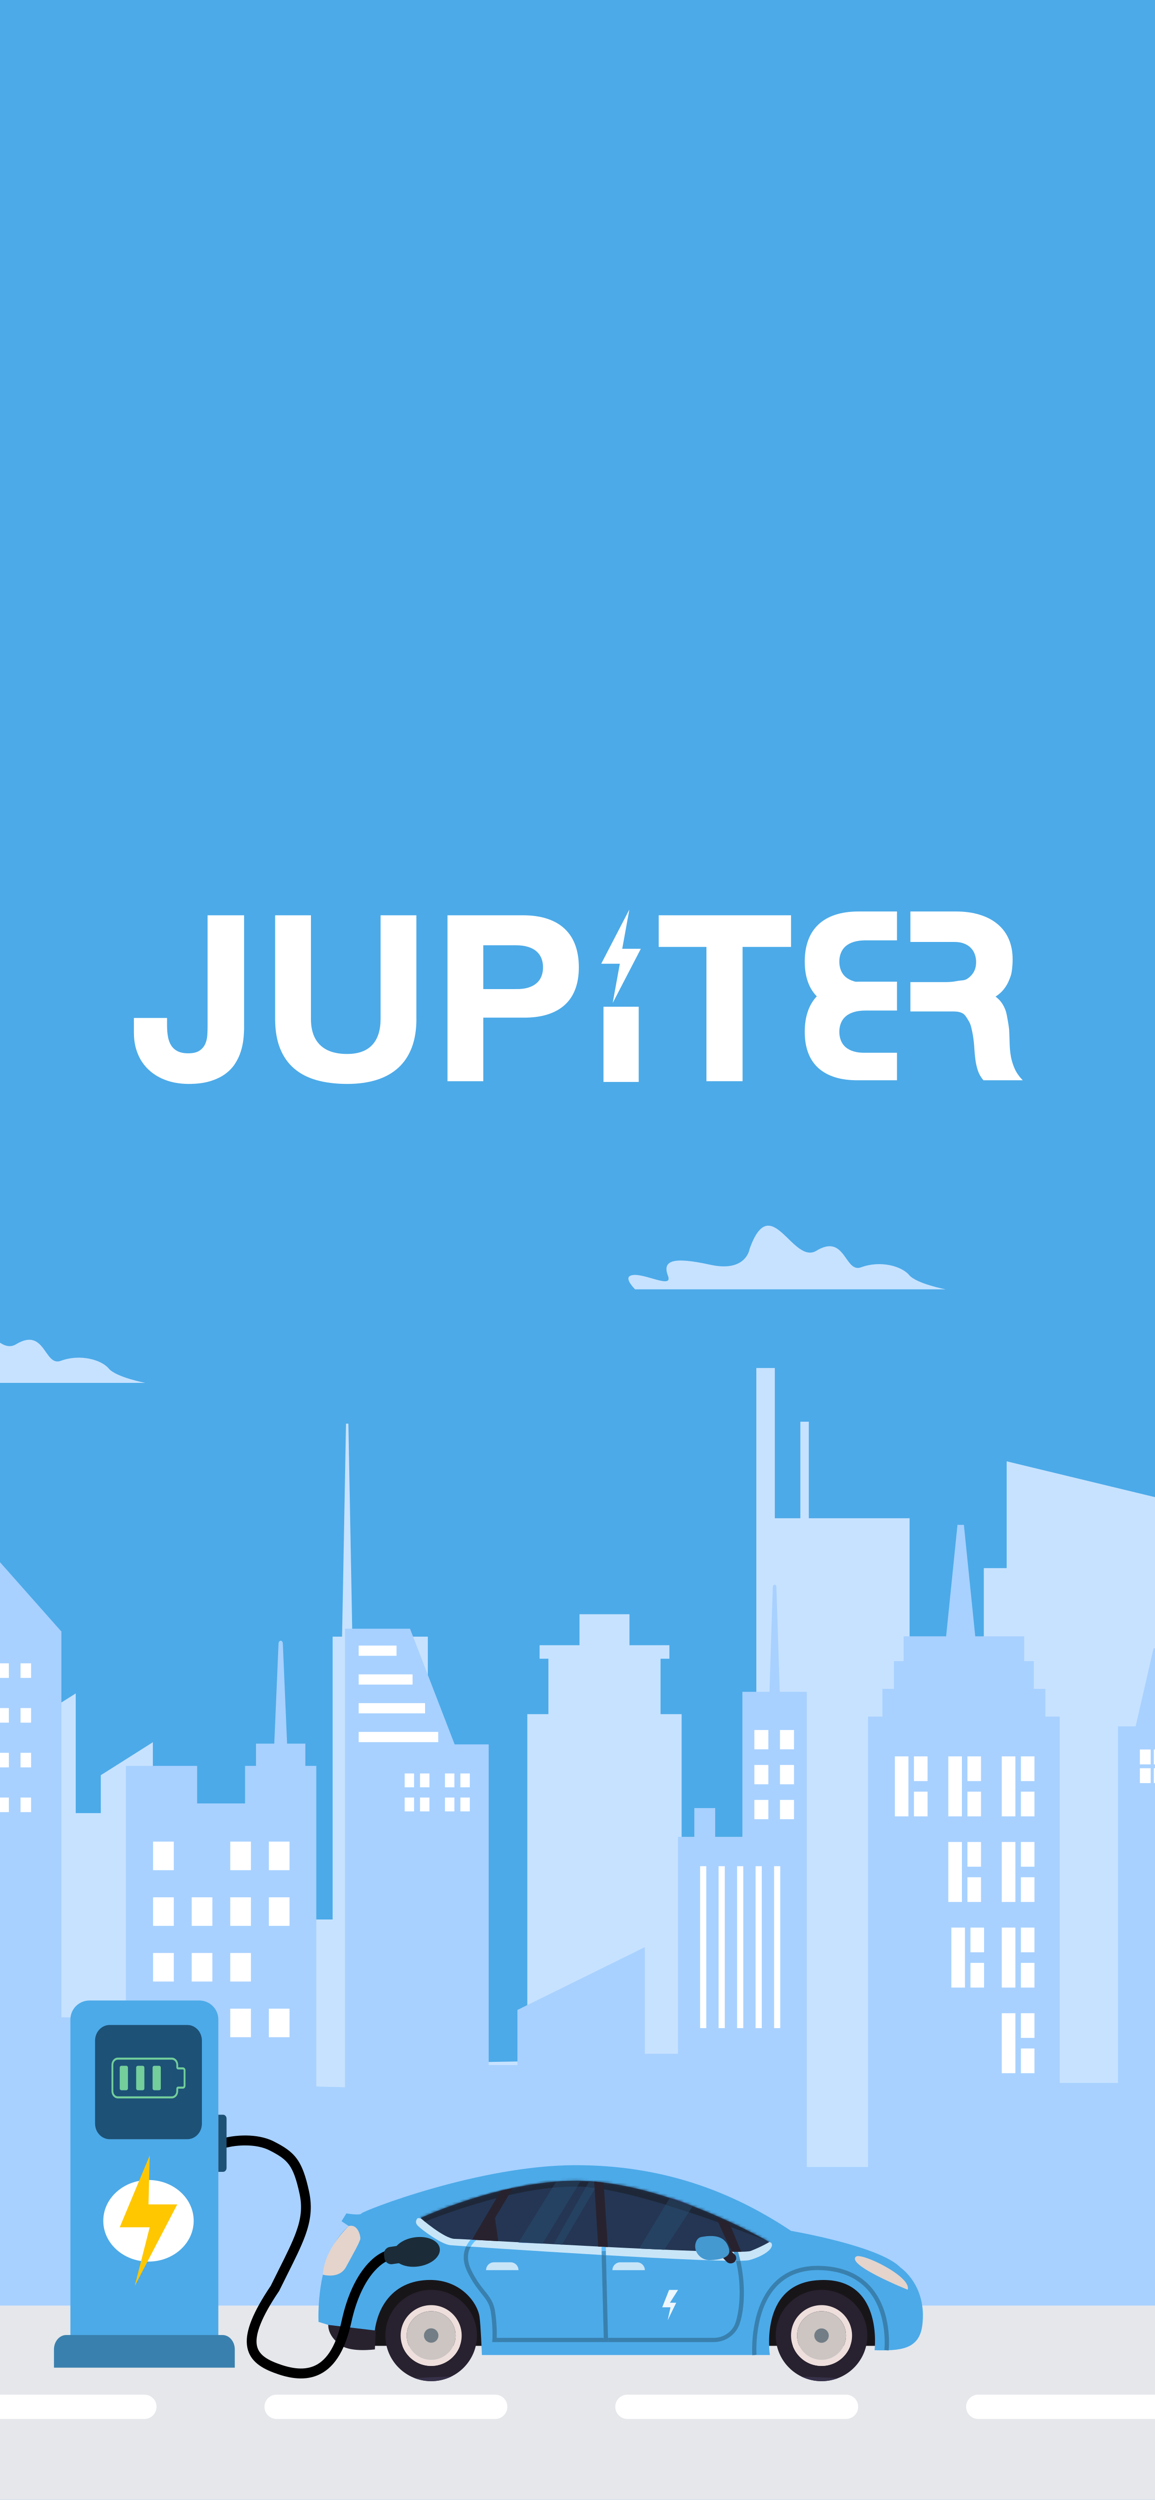 <svg width="428" height="926" viewBox="0 0 428 926" fill="none" xmlns="http://www.w3.org/2000/svg">
<rect x="0" y="0" width="428" height="926" fill="#808080" stroke="none"/>
<g clip-path="url(#clip0_1427_5046)">
<rect width="428" height="926" fill="#4CAAE8"/>
<rect x="-122.286" y="838" width="672.571" height="88" fill="#E5E7EB"/>
<path d="M576.715 650.566V845.627C576.715 846.073 576.698 846.519 576.69 846.975H-394.696C-394.705 846.519 -394.715 846.073 -394.715 845.627V793.162L-394.705 793.124C-392.516 784.436 -389.448 776.311 -385.774 769.33C-382.986 764.026 -379.89 759.276 -376.562 754.99C-374.354 752.139 -372.049 749.493 -369.667 747.039L-363.957 744.218L-356.742 740.669V791.078H-341.059V688.515H-333.314V674.912H-323.447V688.515H-310.59V619.946H-297.791L-297.54 612.296L-297.367 606.828L-296.199 570.429C-296.18 569.819 -295.833 569.333 -295.389 569.314C-294.917 569.275 -294.522 569.779 -294.492 570.429L-293.297 608.088L-293.162 612.296L-292.921 619.946H-280.121V791.291L-244.887 790.738V577.584H-249.508L-236.226 560.578L-222.926 543.581L-209.654 560.578L-196.373 577.584H-200.973V609.63H-126.523V706.472H-87.036V614.177H-80.949V574.599H-64.987V541.002H-62.2V574.599H-55.111V541.002H-52.323V574.599H-36.351V614.177H-30.265V769.727H-0.539V645.359L10.949 638.087L11.518 637.728L18.463 633.327L18.472 633.316L22.755 630.612L28.059 627.266V671.596H37.348V657.547L54.159 646.91L56.648 645.32V817.693H88.785V684.909H110.072V710.99H123.256V606.235H126.758L127.153 585.07L128.214 527.341H129.102L130.182 585.38L130.51 603.288L130.567 606.235H158.538V764.133L159.252 764.124L181.089 763.765L191.746 763.59L195.402 763.532V634.936H203.224V614.399H199.945V609.407H214.741V597.926H233.259V609.407H248.054V614.399H244.775V634.936H252.588V728.559H280.27V506.718H287.118V562.372H296.58V526.614H299.713V562.372H337.06V769.727H364.565V580.852H373.033V541.283L435.106 556.273V580.852H443.558V732.903L450.933 732.156L456.256 731.613L464.232 730.799L467.561 730.46L469.547 730.256H469.555L474.611 729.732V657.488C472.55 656.441 471.09 653.726 471.09 650.517V647.628C471.09 644.438 472.55 641.704 474.611 640.647V634.975C472.55 633.927 471.09 631.212 471.09 628.003V625.114C471.09 621.905 472.55 619.189 474.611 618.132V612.46C474.511 612.413 474.427 612.354 474.336 612.296C472.458 611.18 471.14 608.631 471.098 605.654L471.09 605.489V602.6C471.09 599.391 472.55 596.676 474.611 595.638V589.937C472.55 588.89 471.09 586.185 471.09 582.986V580.076C471.09 576.887 472.55 574.162 474.611 573.105V550.601H492.19V468.661H495.385V550.601H512.956V572.649H551.318V650.566H576.715Z" fill="#C7E2FF"/>
<path d="M22.662 604.243L9.896 589.828L-2.871 575.412L-15.637 589.828L-28.403 604.243H-28.489V832.988H22.749V604.243H22.662Z" fill="#A8D1FF"/>
<path d="M387.367 635.836V625.571H383.087V615.293H379.525V606.108H361.387L357.18 564.825H354.803L350.598 606.108H334.835V615.293H331.27V625.571H326.99V635.836H321.682V832.503H392.682V635.836H387.367Z" fill="#A8D1FF"/>
<path d="M461.037 639.45L454.404 610.55V580.011H451.467V610.538H448.355V585.763H445.844V610.538H427.464L420.823 639.45H414.307V836.117H467.553V639.45H461.037Z" fill="#A8D1FF"/>
<path d="M168.476 646.146L151.93 603.282H127.843V820.224H181.091V646.146H168.476Z" fill="#A8D1FF"/>
<path d="M238.944 721.246V760.74H251.227V680.387H257.296V669.725H265.022V680.387H275.1V626.664H285.13L286.37 587.873C286.385 587.404 286.659 587.017 287.006 586.995C287.373 586.974 287.685 587.366 287.701 587.873L288.94 626.664H298.971V680.387V690.016V836.486H255.491V836.517H191.743V760.74V744.502L238.944 721.246Z" fill="#A8D1FF"/>
<path d="M113.155 654.1V645.856H106.384L104.803 608.76C104.781 608.212 104.464 607.762 104.057 607.73C103.619 607.694 103.242 608.156 103.216 608.76L101.635 645.856H94.866V654.1H90.808V668.011H73.05V654.1H46.647V668.011V675.225V846.937H117.212V675.225V668.011V654.1H113.155Z" fill="#A8D1FF"/>
<path d="M576.715 809.858V852.188C576.715 852.788 576.698 853.388 576.69 854H-394.696C-394.705 853.388 -394.715 852.788 -394.715 852.188V722.132H-390.491L-376.562 730.356L-356.742 742.059L-355.16 742.998L-341.059 751.339L-329.147 758.377H-291.792L-280.121 753.633L-244.887 739.284L-221.653 729.835H-188.502L-182.571 736.846L-171.325 750.165L-139.9 787.389H-102.053L-52.101 787.075L-48.002 787.127L-28.49 787.322L-22.318 787.389L18.887 747.143L22.744 747.208H22.755L46.645 747.638L56.648 747.82L57.4 747.833L88.785 762.025L93.212 764.033L112.405 772.726L117.209 772.857H117.219L125.35 773.078L127.838 773.157L138.332 773.456L174.009 764.933H202.732L291.555 802.676H328.051L386.916 771.527H416.701L463.623 809.858H576.715Z" fill="#A8D1FF"/>
<path d="M3.282 621.51H-0.63V616.112H3.282V621.51Z" fill="white"/>
<path d="M11.518 621.51H7.606V616.112H11.518V621.51Z" fill="white"/>
<path d="M3.282 638.081H-0.63V632.683H3.282V638.081Z" fill="white"/>
<path d="M11.518 638.081H7.606V632.683H11.518V638.081Z" fill="white"/>
<path d="M3.282 654.652H-0.63V649.254H3.282V654.652Z" fill="white"/>
<path d="M11.518 654.652H7.606V649.254H11.518V654.652Z" fill="white"/>
<path d="M3.282 671.227H-0.63V665.829H3.282V671.227Z" fill="white"/>
<path d="M11.518 671.227H7.606V665.829H11.518V671.227Z" fill="white"/>
<path d="M336.633 672.797H331.6V650.579H336.633V672.797Z" fill="white"/>
<path d="M343.711 659.73H338.678V650.579H343.711V659.73Z" fill="white"/>
<path d="M343.711 672.797H338.678V663.647H343.711V672.797Z" fill="white"/>
<path d="M356.446 672.797H351.412V650.579H356.446V672.797Z" fill="white"/>
<path d="M363.522 659.73H358.492V650.579H363.522V659.73Z" fill="white"/>
<path d="M363.522 672.797H358.492V663.647H363.522V672.797Z" fill="white"/>
<path d="M356.446 704.506H351.412V682.288H356.446V704.506Z" fill="white"/>
<path d="M363.522 691.44H358.492V682.289H363.522V691.44Z" fill="white"/>
<path d="M363.522 704.506H358.492V695.356H363.522V704.506Z" fill="white"/>
<path d="M376.261 672.797H371.222V650.579H376.261V672.797Z" fill="white"/>
<path d="M383.336 659.73H378.305V650.579H383.336V659.73Z" fill="white"/>
<path d="M383.336 672.797H378.305V663.647H383.336V672.797Z" fill="white"/>
<path d="M376.261 704.506H371.222V682.288H376.261V704.506Z" fill="white"/>
<path d="M383.336 691.44H378.305V682.289H383.336V691.44Z" fill="white"/>
<path d="M383.336 704.506H378.305V695.356H383.336V704.506Z" fill="white"/>
<path d="M376.261 736.216H371.222V713.998H376.261V736.216Z" fill="white"/>
<path d="M357.578 736.216H352.539V713.998H357.578V736.216Z" fill="white"/>
<path d="M383.336 723.151H378.305V714.001H383.336V723.151Z" fill="white"/>
<path d="M364.652 723.151H359.621V714.001H364.652V723.151Z" fill="white"/>
<path d="M383.336 736.216H378.305V727.065H383.336V736.216Z" fill="white"/>
<path d="M364.652 736.216H359.621V727.065H364.652V736.216Z" fill="white"/>
<path d="M376.261 767.927H371.222V745.709H376.261V767.927Z" fill="white"/>
<path d="M383.336 754.861H378.305V745.71H383.336V754.861Z" fill="white"/>
<path d="M383.336 767.927H378.305V758.776H383.336V767.927Z" fill="white"/>
<path d="M426.397 653.543H422.4V648.028H426.397V653.543Z" fill="white"/>
<path d="M431.569 653.543H427.572V648.028H431.569V653.543Z" fill="white"/>
<path d="M426.397 660.474H422.4V654.958H426.397V660.474Z" fill="white"/>
<path d="M431.569 660.474H427.572V654.958H431.569V660.474Z" fill="white"/>
<path d="M170.6 662.038H174.086V656.909H170.6V662.038Z" fill="white"/>
<path d="M164.895 662.038H168.38V656.909H164.895V662.038Z" fill="white"/>
<path d="M170.6 670.955H174.086V665.826H170.6V670.955Z" fill="white"/>
<path d="M164.895 670.955H168.38V665.826H164.895V670.955Z" fill="white"/>
<path d="M155.652 662.038H159.139V656.909H155.652V662.038Z" fill="white"/>
<path d="M149.95 662.038H153.436V656.909H149.95V662.038Z" fill="white"/>
<path d="M155.652 670.955H159.139V665.826H155.652V670.955Z" fill="white"/>
<path d="M149.95 670.955H153.436V665.826H149.95V670.955Z" fill="white"/>
<path d="M146.939 613.323H132.913V609.535H146.939V613.323Z" fill="white"/>
<path d="M152.881 623.983H132.913V620.194H152.881V623.983Z" fill="white"/>
<path d="M157.516 634.645H132.913V630.856H157.516V634.645Z" fill="white"/>
<path d="M162.389 645.308H132.913V641.518H162.389V645.308Z" fill="white"/>
<path d="M286.852 751.235H289.136V691.255H286.852V751.235Z" fill="white"/>
<path d="M279.998 751.235H282.282V691.255H279.998V751.235Z" fill="white"/>
<path d="M273.146 751.235H275.429V691.255H273.146V751.235Z" fill="white"/>
<path d="M266.292 751.235H268.576V691.255H266.292V751.235Z" fill="white"/>
<path d="M259.438 751.235H261.723V691.255H259.438V751.235Z" fill="white"/>
<path d="M289.04 647.962H294.22V640.814H289.04V647.962Z" fill="white"/>
<path d="M279.543 647.962H284.723V640.814H279.543V647.962Z" fill="white"/>
<path d="M289.04 660.908H294.22V653.76H289.04V660.908Z" fill="white"/>
<path d="M279.543 660.908H284.723V653.76H279.543V660.908Z" fill="white"/>
<path d="M289.04 673.852H294.22V666.702H289.04V673.852Z" fill="white"/>
<path d="M279.543 673.852H284.723V666.702H279.543V673.852Z" fill="white"/>
<path d="M64.396 692.728H56.732V682.151H64.396V692.728Z" fill="white"/>
<path d="M92.989 692.728H85.325V682.151H92.989V692.728Z" fill="white"/>
<path d="M107.285 692.728H99.621V682.151H107.285V692.728Z" fill="white"/>
<path d="M64.396 713.354H56.732V702.777H64.396V713.354Z" fill="white"/>
<path d="M78.692 713.354H71.028V702.777H78.692V713.354Z" fill="white"/>
<path d="M92.989 713.354H85.325V702.777H92.989V713.354Z" fill="white"/>
<path d="M107.285 713.354H99.621V702.777H107.285V713.354Z" fill="white"/>
<path d="M64.396 733.978H56.732V723.401H64.396V733.978Z" fill="white"/>
<path d="M78.692 733.978H71.028V723.401H78.692V733.978Z" fill="white"/>
<path d="M92.989 733.978H85.325V723.401H92.989V733.978Z" fill="white"/>
<path d="M78.692 754.601H71.028V744.025H78.692V754.601Z" fill="white"/>
<path d="M92.989 754.601H85.325V744.025H92.989V754.601Z" fill="white"/>
<path d="M107.285 754.601H99.621V744.025H107.285V754.601Z" fill="white"/>
<path d="M351.641 595.865L359.875 592.54C359.917 592.523 359.959 592.505 359.992 592.485C359.959 592.505 359.917 592.524 359.875 592.541L351.641 595.865Z" fill="#88AFE8"/>
<path d="M367.101 606.107H367.093C367.101 605.868 367.059 605.625 366.967 605.389C367.059 605.625 367.101 605.868 367.101 606.107Z" fill="#A1BDE8"/>
<path d="M353.621 612.606C353.846 612.606 354.075 612.564 354.296 612.475L365.957 607.765C366.649 607.484 367.083 606.819 367.092 606.109H367.1C367.083 606.819 366.649 607.484 365.957 607.765L354.296 612.475C354.075 612.564 353.846 612.606 353.621 612.606Z" fill="#88AFE8"/>
<path d="M53.825 512.226C53.825 512.226 43 510.152 40.295 506.915C37.588 503.676 29.728 501.39 22.512 504.065C16.374 506.34 16.757 491.37 5.933 497.933C-2.895 503.286 -10.905 475.135 -18.807 497.242C-18.807 497.242 -19.985 506.078 -33.411 503.115C-47.5 500.006 -51.212 501.634 -49.046 507.26C-46.984 512.614 -59.354 505.187 -63.134 507.26C-65.185 508.385 -61.244 512.226 -61.244 512.226H53.825Z" fill="#C7E2FF"/>
<path d="M350.408 477.579C350.408 477.579 339.583 475.507 336.878 472.268C334.172 469.03 326.311 466.743 319.095 469.418C312.958 471.694 313.34 456.724 302.516 463.288C293.688 468.64 285.679 440.489 277.776 462.596C277.776 462.596 276.598 471.431 263.172 468.468C249.083 465.36 245.371 466.988 247.537 472.614C249.599 477.967 237.229 470.541 233.449 472.614C231.398 473.739 235.339 477.579 235.339 477.579H350.408Z" fill="#C7E2FF"/>
<path d="M58 891.5C58 893.985 55.985 896 53.5 896H-27.5C-29.985 896 -32 893.985 -32 891.5C-32 889.015 -29.985 887 -27.5 887H53.5C55.985 887 58 889.015 58 891.5Z" fill="white"/>
<path d="M188 891.5C188 893.985 185.985 896 183.5 896H102.5C100.015 896 98 893.985 98 891.5C98 889.015 100.015 887 102.5 887H183.5C185.985 887 188 889.015 188 891.5Z" fill="white"/>
<path d="M318 891.5C318 893.985 315.985 896 313.5 896H232.5C230.015 896 228 893.985 228 891.5C228 889.015 230.015 887 232.5 887H313.5C315.985 887 318 889.015 318 891.5Z" fill="white"/>
<path d="M448 891.5C448 893.985 445.985 896 443.5 896H362.5C360.015 896 358 893.985 358 891.5C358 889.015 360.015 887 362.5 887H443.5C445.985 887 448 889.015 448 891.5Z" fill="white"/>
<path d="M136.5 868.92H326.758V840.882H136.5V868.92Z" fill="#181519"/>
<path d="M128.354 819.86C128.354 819.86 133.512 820.754 133.96 819.86C134.407 818.968 177.545 801.993 213.325 802C242.023 802.006 268.027 809.589 293.137 826.334C293.137 826.334 326.096 831.916 333.719 839.953C333.719 839.953 343.547 846.479 341.789 861.162C340.679 870.423 333.493 870.762 324.078 870.539C324.078 870.539 327.624 842.539 302.554 844.642C281.257 846.428 285.29 872.325 285.29 872.325H178.575C178.575 872.325 178.127 860.826 177.677 858.038C176.781 852.456 169.83 843.302 156.828 844.642C142.565 846.112 137.801 859.063 138.697 870.003C138.697 870.003 123.647 873.217 121.629 861.162L118.042 860.047C118.042 860.047 116.696 835.042 129.252 824.55L126.561 822.764L128.354 819.86Z" fill="#4CAAE8"/>
<path d="M154.821 821.593C154.821 821.593 153.317 822.89 154.821 824.427C156.326 825.966 163.513 831.308 166.855 831.632C170.2 831.96 271.674 838.865 277.691 837.159C283.708 835.455 287.221 832.429 285.717 830.697L282.991 829.795L235.143 830.697L154.821 821.593Z" fill="#C8E5F8"/>
<path d="M315.739 865.092C315.739 858.871 310.67 853.841 304.44 853.841C298.193 853.841 293.122 858.871 293.122 865.092C293.122 871.313 298.193 876.36 304.44 876.36C310.67 876.36 315.739 871.313 315.739 865.092ZM304.44 848.182C313.811 848.182 321.404 855.76 321.404 865.092C321.404 874.424 313.811 882.002 304.44 882.002C295.052 882.002 287.457 874.424 287.457 865.092C287.457 855.76 295.052 848.182 304.44 848.182Z" fill="#28212F"/>
<path d="M313.498 865.087C313.498 860.107 309.443 856.07 304.443 856.07C299.423 856.07 295.37 860.107 295.37 865.087C295.37 870.067 299.423 874.106 304.443 874.106C309.443 874.106 313.498 870.067 313.498 865.087ZM304.443 853.836C310.674 853.836 315.741 858.867 315.741 865.087C315.741 871.308 310.674 876.355 304.443 876.355C298.196 876.355 293.125 871.308 293.125 865.087C293.125 858.867 298.196 853.836 304.443 853.836Z" fill="#EEDFDC"/>
<path d="M304.439 856.073C309.44 856.073 313.494 860.11 313.494 865.09C313.494 870.07 309.44 874.109 304.439 874.109C299.42 874.109 295.367 870.07 295.367 865.09C295.367 860.11 299.42 856.073 304.439 856.073Z" fill="#CCC5C2"/>
<path d="M119.649 842.559C119.649 842.559 125.693 844.348 128.221 839.711C130.747 835.075 133.54 830.176 133.54 829.117C133.54 827.785 132.412 823.685 129.252 824.548C129.252 824.548 120.19 832.8 119.649 842.559Z" fill="#E4D4CC"/>
<path d="M336.352 848.122C336.352 848.122 313.493 838.976 317.197 835.872C319.153 834.236 337.952 843.286 336.352 848.122Z" fill="#E4D4CC"/>
<path d="M278.781 872.448C278.779 872.441 278.777 872.399 278.771 872.325H279.586L278.781 872.448ZM329.285 870.653L328.521 870.566C328.783 870.561 329.041 870.553 329.297 870.544C329.293 870.596 329.287 870.632 329.285 870.653Z" fill="#838AB0"/>
<path d="M279.586 872.325H278.771C278.665 870.768 277.948 854.981 286.657 845.787C290.749 841.465 296.251 839.282 303.038 839.282C304.158 839.282 305.313 839.34 306.503 839.46C313.736 840.181 319.392 843.002 323.314 847.845C330.48 856.694 329.439 869.152 329.296 870.545C329.04 870.554 328.782 870.562 328.52 870.567L327.715 870.475C327.73 870.348 329.102 857.488 322.078 848.827C318.432 844.327 313.137 841.703 306.347 841.027C305.219 840.914 304.126 840.858 303.066 840.858C296.819 840.858 291.763 842.805 288.003 846.664C279.181 855.713 280.322 872.053 280.342 872.209L279.586 872.325Z" fill="#3980AE"/>
<path d="M155.826 821.595C155.826 821.595 164.686 829.296 168.531 829.296C172.376 829.296 273.681 835.577 278.196 833.77C282.709 831.961 285.055 830.479 285.055 830.479C285.055 830.479 246.432 807.796 213.5 807.796C185.213 807.796 155.826 821.595 155.826 821.595Z" fill="#243653"/>
<path d="M264.416 867.541H225.342L225.303 865.967H264.416C268.026 865.967 271.262 863.807 272.464 860.597C273.755 857.028 275.218 848.127 272.739 837.433C273.321 837.431 273.857 837.425 274.35 837.418C276.485 846.995 275.766 856.106 273.996 861.005C272.511 864.97 268.683 867.541 264.416 867.541ZM223.708 865.476L222.94 835.257C222.952 835.258 222.967 835.258 222.976 835.26L223.708 865.476Z" fill="#3980AE"/>
<path d="M272.742 837.432C272.489 836.341 272.196 835.231 271.855 834.107L271.896 834.095C272.026 834.095 272.153 834.095 272.279 834.095C272.706 834.095 273.112 834.094 273.498 834.09C273.824 835.201 274.106 836.311 274.353 837.417C273.86 837.424 273.323 837.43 272.742 837.432ZM222.979 835.259C222.969 835.258 222.954 835.258 222.943 835.256L222.907 833.788H222.943L222.979 835.259Z" fill="#4499D1"/>
<path d="M272.279 834.097C272.153 834.097 272.026 834.097 271.896 834.097L273.368 833.654C273.414 833.8 273.455 833.945 273.498 834.091C273.112 834.095 272.706 834.097 272.279 834.097Z" fill="#313C6B"/>
<path d="M121.63 861.162L139.215 863.258L138.916 870.228C138.916 870.228 130.224 871.415 126.428 868.785C122.629 866.157 121.632 863.276 121.63 861.162Z" fill="#28222F"/>
<path d="M307.105 865.125C307.105 866.596 305.906 867.79 304.428 867.79C302.953 867.79 301.754 866.596 301.754 865.125C301.754 863.654 302.953 862.461 304.428 862.461C305.906 862.461 307.105 863.654 307.105 865.125Z" fill="#727D86"/>
<path d="M171.081 865.088C171.081 858.868 166.015 853.837 159.783 853.837C153.536 853.837 148.469 858.868 148.469 865.088C148.469 871.309 153.536 876.356 159.783 876.356C166.015 876.356 171.081 871.309 171.081 865.088ZM159.783 848.178C169.156 848.178 176.749 855.756 176.749 865.088C176.749 874.42 169.156 881.998 159.783 881.998C150.396 881.998 142.802 874.42 142.802 865.088C142.802 855.756 150.396 848.178 159.783 848.178Z" fill="#28212F"/>
<path d="M168.838 865.09C168.838 860.11 164.783 856.073 159.782 856.073C154.765 856.073 150.708 860.11 150.708 865.09C150.708 870.07 154.765 874.109 159.782 874.109C164.783 874.109 168.838 870.07 168.838 865.09ZM159.782 853.839C166.012 853.839 171.079 858.87 171.079 865.09C171.079 871.311 166.012 876.358 159.782 876.358C153.534 876.358 148.467 871.311 148.467 865.09C148.467 858.87 153.534 853.839 159.782 853.839Z" fill="#EEDFDC"/>
<path d="M159.782 856.073C164.783 856.073 168.837 860.11 168.837 865.09C168.837 870.07 164.783 874.109 159.782 874.109C154.764 874.109 150.708 870.07 150.708 865.09C150.708 860.11 154.764 856.073 159.782 856.073Z" fill="#CCC5C2"/>
<mask id="mask0_1427_5046" style="mask-type:luminance" maskUnits="userSpaceOnUse" x="155" y="807" width="131" height="28">
<path d="M155.826 821.595C155.826 821.595 164.686 829.296 168.531 829.296C172.376 829.296 273.681 835.577 278.196 833.77C282.709 831.961 285.055 830.479 285.055 830.479C285.055 830.479 246.432 807.796 213.5 807.796C185.213 807.796 155.826 821.595 155.826 821.595Z" fill="white"/>
</mask>
<g mask="url(#mask0_1427_5046)">
<path d="M157.452 822.943C157.452 822.943 188.756 809.866 213.164 809.866C235.731 809.866 285.716 830.695 285.716 830.695L284.546 828.195C284.546 828.195 238.406 802.992 212.829 805.989C187.25 808.986 154.15 819.733 154.15 819.733L157.452 822.943Z" fill="#1D2738"/>
</g>
<path d="M265.656 821.595C265.656 822.639 271.286 834.097 271.286 834.097H274.681L270.168 823.177L265.656 821.595Z" fill="#28222F"/>
<path d="M225.342 867.541H182.391L182.45 866.696C182.453 866.651 182.768 862.046 181.874 856.318C181.405 853.308 180.133 851.715 178.369 849.507C176.882 847.642 175.028 845.321 173.167 841.457C171.241 837.463 171.682 834.319 172.753 832.065C173.283 832.102 173.846 832.14 174.439 832.181C173.357 834.108 172.758 836.971 174.593 840.776C176.378 844.48 178.094 846.63 179.607 848.526C181.448 850.834 182.903 852.655 183.436 856.078C184.14 860.589 184.123 864.351 184.07 865.967H223.72L223.709 865.476L223.761 867.541H225.342ZM225.303 865.967H225.301L224.526 835.348C224.535 835.35 224.552 835.35 224.561 835.35L225.303 865.967Z" fill="#3980AE"/>
<path d="M224.563 835.351C224.553 835.351 224.536 835.351 224.527 835.349L224.486 833.75L222.942 833.789L222.906 832.262L223.697 832.241C223.96 832.254 224.224 832.267 224.487 832.28L224.563 835.351ZM174.44 832.181C173.847 832.14 173.285 832.102 172.754 832.065C173.234 831.057 173.84 830.226 174.416 829.576C175.073 829.612 175.777 829.651 176.524 829.69C175.948 830.17 175.103 830.998 174.44 832.181Z" fill="#61C0FF"/>
<path d="M224.489 832.281C224.225 832.268 223.962 832.255 223.698 832.242L224.487 832.223L224.489 832.281ZM176.525 829.691C175.778 829.652 175.074 829.612 174.417 829.577C175.409 828.463 176.314 827.888 176.341 827.873L177.176 829.209C177.127 829.239 176.877 829.401 176.525 829.691Z" fill="#313C6B"/>
<path d="M225.343 867.541H223.762L223.71 865.476L222.978 835.26C223.497 835.29 224.009 835.32 224.527 835.348L225.302 865.967H225.304L225.343 867.541Z" fill="#3980AE"/>
<path d="M224.528 835.351C224.011 835.322 223.499 835.293 222.979 835.263L222.943 833.791L224.487 833.752L224.528 835.351Z" fill="#4499D1"/>
<path d="M192.133 840.883H180.121C180.121 839.275 181.429 837.972 183.044 837.972H189.21C190.825 837.972 192.133 839.275 192.133 840.883Z" fill="#C8E5F8"/>
<path d="M238.955 840.886H226.943C226.943 839.278 228.251 837.975 229.866 837.975H236.032C237.647 837.975 238.955 839.278 238.955 840.886Z" fill="#C8E5F8"/>
<path d="M185.644 811.452L174.882 829.603L184.654 830.139L183.404 821.594L190.079 810.447L185.644 811.452Z" fill="#28222F"/>
<path d="M208.217 831.433H208.215L205.27 831.062L217.142 810.055C218.262 810.152 219.429 810.283 220.634 810.448L208.217 831.433Z" fill="#264262"/>
<path d="M220.634 810.447C219.429 810.282 218.262 810.151 217.143 810.054L218.33 807.953L221.918 808.279L220.634 810.447Z" fill="#223750"/>
<path d="M246.156 833.309L236.853 832.887L246.677 816.654C249.578 817.538 252.458 818.462 255.268 819.398L246.156 833.309Z" fill="#264262"/>
<path d="M256.702 817.183C253.972 816.141 251.123 815.121 248.187 814.159C248.224 814.158 248.262 814.158 248.301 814.158C250.4 814.158 256.406 817.04 256.702 817.183Z" fill="#3C5493"/>
<path d="M255.269 819.399C252.459 818.464 249.579 817.54 246.679 816.656L248.186 814.161C248.188 814.161 248.188 814.161 248.188 814.161C251.124 815.122 253.974 816.142 256.703 817.184C256.713 817.188 256.716 817.192 256.716 817.192L255.269 819.399Z" fill="#223750"/>
<path d="M201.018 831.061L192.136 830.699L192.222 830.558C195.012 830.714 197.967 830.875 201.029 831.044L201.018 831.061Z" fill="#3E77BA"/>
<path d="M201.029 831.045C197.967 830.876 195.012 830.715 192.223 830.559L204.711 810.332C207.579 810.038 210.418 809.871 213.166 809.871C213.42 809.871 213.679 809.875 213.941 809.88L201.029 831.045Z" fill="#264262"/>
<path d="M204.71 810.329L206.09 808.093L215.197 807.818L213.94 809.877C213.678 809.872 213.419 809.868 213.165 809.868C210.417 809.868 207.578 810.035 204.71 810.329Z" fill="#223750"/>
<path d="M221.669 832.139L225.245 832.32L223.679 808.465L220.184 808.095" fill="#28222F"/>
<path d="M162.453 865.092C162.453 866.565 161.256 867.757 159.778 867.757C158.299 867.757 157.102 866.565 157.102 865.092C157.102 863.62 158.299 862.428 159.778 862.428C161.256 862.428 162.453 863.62 162.453 865.092Z" fill="#727D86"/>
<path d="M269.265 837.756L267.742 836.185L270.168 833.119L272.254 835.108C272.254 835.108 272.672 835.391 272.786 836.151C273.074 838.06 270.609 839.141 269.265 837.756Z" fill="#28222F"/>
<path d="M263.09 837.167C259.388 837.287 256.482 833.522 258.024 830.169C258.4 829.351 259.01 828.744 259.972 828.577C263.817 827.912 268.833 827.672 270.169 833.119C270.565 834.727 269.655 835.72 268.178 836.322C266.781 836.892 264.879 837.111 263.09 837.167Z" fill="#4499D1"/>
<path d="M247.936 848.204H251.265L248.252 852.948H250.58L247.407 859.463L248.465 854.637H245.398L247.936 848.204Z" fill="#EDF7FD"/>
<path d="M304.441 881.998C301.765 881.998 299.234 881.383 296.982 880.285C302.397 880.469 306.952 880.675 310.468 880.9C308.595 881.61 306.565 881.998 304.441 881.998Z" fill="#363049"/>
<path d="M159.784 881.998C157.608 881.998 155.527 881.591 153.614 880.849C157.237 880.63 161.86 880.429 167.303 880.251C165.037 881.37 162.485 881.998 159.784 881.998Z" fill="#363049"/>
<path fill-rule="evenodd" clip-rule="evenodd" d="M91.305 791.003C94.546 791.046 98.263 791.578 101.492 793.221C105.15 795.083 107.889 796.773 109.965 799.59C112.016 802.374 113.286 806.074 114.502 811.643C115.799 817.582 115.128 822.548 113.076 828.171C111.568 832.304 109.269 836.894 106.449 842.526C105.522 844.379 104.537 846.344 103.507 848.442L103.45 848.557L103.379 848.662C100.104 853.511 97.919 857.457 96.611 860.685C95.299 863.923 94.916 866.324 95.099 868.132C95.439 871.472 97.843 873.553 102.524 875.34C107.266 877.149 112.124 878.148 116.276 876.431C120.31 874.763 124.292 870.251 126.642 859.488C130.575 841.478 139.094 834.593 143.685 833.555C144.66 833.335 145.625 833.96 145.842 834.952C146.059 835.944 145.444 836.927 144.469 837.148C141.828 837.745 133.954 842.966 130.172 860.287C127.701 871.607 123.246 877.522 117.637 879.841C112.146 882.111 106.156 880.656 101.255 878.786C96.293 876.892 92.067 874.066 91.502 868.511C91.234 865.872 91.83 862.83 93.268 859.282C94.699 855.75 97.012 851.602 100.328 846.683C101.389 844.524 102.385 842.535 103.313 840.682C106.095 835.124 108.257 830.805 109.686 826.89C111.552 821.778 112.086 817.544 110.972 812.442C109.777 806.97 108.637 803.922 107.072 801.799C105.532 799.708 103.449 798.332 99.875 796.513C97.318 795.212 94.205 794.722 91.258 794.683C88.323 794.644 85.706 795.054 84.247 795.426C83.278 795.672 82.297 795.073 82.054 794.087C81.812 793.101 82.401 792.102 83.37 791.855C85.126 791.408 88.053 790.96 91.305 791.003Z" fill="black"/>
<path d="M145.72 835.36C145.307 832.389 148.832 829.424 153.596 828.738C158.358 828.052 162.554 829.903 162.967 832.874C163.381 835.845 159.855 838.81 155.093 839.497C150.33 840.183 146.134 838.331 145.72 835.36Z" fill="#1B2C38"/>
<path d="M144.458 832.292L147.764 831.816C149.156 831.614 150.444 832.601 150.641 834.016L150.813 835.257C151.01 836.674 150.042 837.985 148.65 838.185L145.345 838.661C143.954 838.863 142.666 837.876 142.468 836.461L142.295 835.22C142.098 833.803 143.066 832.492 144.458 832.292Z" fill="#1B2C38"/>
<path d="M80.907 870.955H26.089V748.04C26.089 744.152 29.251 741 33.147 741H73.849C77.745 741 80.907 744.152 80.907 748.04V870.955Z" fill="#4CAAE8"/>
<path d="M69.408 792.379H40.647C37.654 792.379 35.227 789.788 35.227 786.59V755.857C35.227 752.66 37.654 750.068 40.647 750.068H69.408C72.401 750.068 74.818 752.66 74.818 755.857V786.59C74.818 789.788 72.401 792.379 69.408 792.379Z" fill="#1D5176"/>
<path d="M87 877H20V870.219C20 867.288 22.039 864.911 24.567 864.911H82.433C84.961 864.911 87 867.288 87 870.219V877Z" fill="#3980AE"/>
<path d="M71.772 822.602C71.772 814.256 64.276 807.491 55.023 807.491C45.769 807.491 38.273 814.256 38.273 822.602C38.273 830.947 45.769 837.713 55.023 837.713C64.276 837.713 71.772 830.947 71.772 822.602Z" fill="white"/>
<path d="M55.475 798.423L44.365 825.008H55.475L49.915 846.778L65.683 816.528H55.024L55.475 798.423Z" fill="#FFC700"/>
<path d="M66.018 774.596V773.654H67.786C68.302 773.654 68.725 773.18 68.725 772.596V766.828C68.725 766.244 68.302 765.77 67.786 765.77H66.018V764.828C66.018 763.352 64.959 762.157 63.651 762.157H43.683C42.376 762.157 41.316 763.352 41.316 764.827V774.596C41.316 776.072 42.376 777.268 43.683 777.268H63.651C64.959 777.268 66.018 776.072 66.018 774.596Z" fill="#1D5176"/>
<path d="M68.725 772.596V766.828C68.725 766.244 68.302 765.77 67.786 765.77H66.018V764.828C66.018 763.352 64.959 762.157 63.651 762.157H43.683C42.376 762.157 41.316 763.352 41.316 764.827V774.596C41.316 776.072 42.376 777.268 43.683 777.268H63.651C64.959 777.268 66.018 776.072 66.018 774.596V773.654H67.786C68.302 773.654 68.725 773.18 68.725 772.596ZM68.053 772.596C68.053 772.76 67.933 772.896 67.786 772.896H66.018C65.649 772.896 65.346 773.235 65.346 773.654V774.596C65.346 775.65 64.581 776.508 63.651 776.508H43.683C42.753 776.508 41.989 775.65 41.989 774.596V764.827C41.989 763.774 42.753 762.916 43.683 762.916H63.651C64.581 762.916 65.346 763.774 65.346 764.828V765.77C65.346 766.189 65.649 766.529 66.018 766.529H67.786C67.933 766.529 68.053 766.663 68.053 766.828V772.596Z" fill="#73CE9B"/>
<path d="M44.365 773.581V765.844C44.365 765.477 44.662 765.179 45.03 765.179H46.746C47.114 765.179 47.411 765.477 47.411 765.844V773.581C47.411 773.949 47.114 774.246 46.746 774.246H45.03C44.662 774.246 44.365 773.949 44.365 773.581Z" fill="#73CE9B"/>
<path d="M50.453 773.581V765.844C50.453 765.477 50.75 765.179 51.118 765.179H52.834C53.202 765.179 53.499 765.477 53.499 765.844V773.581C53.499 773.949 53.202 774.246 52.834 774.246H51.118C50.75 774.246 50.453 773.949 50.453 773.581Z" fill="#73CE9B"/>
<path d="M56.545 773.581V765.844C56.545 765.477 56.842 765.179 57.212 765.179H58.933C59.293 765.179 59.59 765.477 59.59 765.844V773.581C59.59 773.949 59.293 774.246 58.933 774.246H57.212C56.842 774.246 56.545 773.949 56.545 773.581Z" fill="#73CE9B"/>
<path d="M80.91 804.466H82.691C83.385 804.466 83.955 803.814 83.955 803.009V784.767C83.955 783.963 83.385 783.31 82.691 783.31H80.91V804.466Z" fill="#1D5176"/>
<g clip-path="url(#clip1_1427_5046)">
<path d="M90.452 380.593C90.452 381.924 90.371 383.36 90.203 384.896C90.036 386.431 89.712 387.978 89.215 389.538C88.724 391.098 88.01 392.59 87.084 394.026C86.158 395.463 84.933 396.732 83.411 397.84C81.888 398.948 80.017 399.833 77.793 400.502C75.568 401.17 72.927 401.498 69.863 401.498C68.154 401.498 66.469 401.337 64.804 401.022C63.138 400.706 61.554 400.205 60.05 399.53C58.546 398.855 57.166 398.001 55.898 396.961C54.63 395.921 53.531 394.701 52.598 393.29C51.66 391.878 50.933 390.263 50.404 388.449C49.883 386.635 49.615 384.598 49.615 382.345V377.058H61.902V379.826C61.902 381.299 62.007 382.667 62.225 383.93C62.442 385.193 62.834 386.282 63.412 387.205C63.99 388.127 64.785 388.851 65.805 389.371C66.824 389.891 68.135 390.157 69.738 390.157C71.528 390.157 72.914 389.836 73.89 389.192C74.865 388.548 75.58 387.718 76.034 386.716C76.488 385.713 76.749 384.611 76.823 383.41C76.898 382.209 76.929 381.057 76.929 379.949V339.03H90.446V380.593H90.452Z" fill="white"/>
<path d="M154.309 377.43C154.309 381.466 153.737 384.995 152.593 388.003C151.45 391.018 149.784 393.519 147.591 395.518C145.397 397.518 142.712 399.016 139.536 400.006C136.361 401.003 132.731 401.498 128.654 401.498C124.578 401.498 120.637 401.034 117.325 400.099C114.013 399.165 111.216 397.716 108.948 395.747C106.673 393.779 104.939 391.278 103.746 388.245C102.553 385.211 101.956 381.602 101.956 377.424V339.03H115.224V377.43C115.224 381.652 116.355 384.871 118.618 387.081C120.88 389.297 124.223 390.399 128.648 390.399C132.744 390.399 135.826 389.291 137.908 387.081C139.984 384.865 141.028 381.652 141.028 377.43V339.03H154.296V377.43H154.309Z" fill="white"/>
<path d="M193.784 339.03C197.221 339.03 200.235 339.464 202.826 340.324C205.418 341.185 207.581 342.441 209.308 344.088C211.036 345.741 212.335 347.759 213.199 350.142C214.063 352.532 214.498 355.249 214.498 358.307C214.498 361.366 214.063 363.996 213.199 366.33C212.335 368.664 211.036 370.626 209.308 372.205C207.581 373.784 205.418 374.978 202.826 375.789C200.235 376.6 197.221 376.984 193.784 376.941H179.093V400.489H165.824V339.03H193.784ZM191.13 366.361C192.858 366.405 194.362 366.231 195.636 365.854C196.91 365.476 197.96 364.931 198.787 364.226C199.607 363.52 200.223 362.666 200.626 361.656C201.03 360.654 201.229 359.533 201.229 358.307C201.229 357.082 201.03 355.961 200.626 354.958C200.223 353.956 199.613 353.095 198.787 352.377C197.967 351.659 196.916 351.108 195.636 350.718C194.362 350.328 192.858 350.136 191.13 350.136H179.093V366.367H191.13V366.361Z" fill="white"/>
<path d="M236.684 372.904V400.761H223.633V372.904H236.684Z" fill="white"/>
<path d="M244.092 350.743V339.03H293.132V350.743H275.171V400.483H261.779V350.743H244.092Z" fill="white"/>
<path d="M229.686 356.97H222.794C226.262 350.285 229.711 343.642 233.16 337L233.197 337.012C232.321 341.81 231.451 346.608 230.575 351.436H237.467C233.999 358.122 230.55 364.764 227.101 371.407L227.063 371.394C227.933 366.597 228.81 361.799 229.686 356.97Z" fill="white"/>
<path d="M363.097 338.839C360.497 338.026 357.539 337.619 354.225 337.619H337.361L337.361 348.91H353.722C355.064 348.91 356.239 349.108 357.246 349.505C358.252 349.88 359.081 350.412 359.731 351.1C360.402 351.767 360.895 352.549 361.21 353.446C361.545 354.342 361.713 355.301 361.713 356.323C361.713 357.824 361.399 359.096 360.769 360.139C360.161 361.161 359.333 361.995 358.284 362.641C357.256 363.267 356.071 363.096 354.729 363.367C353.407 363.638 352.033 363.774 350.607 363.774H337.361V369.153V374.658H353.47C354.854 374.658 355.966 374.908 356.805 375.409C357.665 375.889 358.336 377.144 358.819 377.936C359.322 378.707 359.689 379.594 359.92 380.594C360.171 381.595 360.381 382.607 360.549 383.628C360.801 385.234 360.969 386.787 361.052 388.289C361.136 389.769 361.273 391.208 361.461 392.605C361.65 393.981 361.954 395.305 362.374 396.577C362.793 397.828 363.475 399.017 364.419 400.143H378.986C377.665 398.767 376.679 397.359 376.029 395.92C375.378 394.461 374.906 392.96 374.613 391.417C374.34 389.873 374.183 388.278 374.141 386.631C374.099 384.963 374.036 383.232 373.952 381.439C373.826 380.25 373.658 379.114 373.449 378.03C373.26 376.925 372.987 375.263 372.631 374.283C372.274 373.282 371.802 372.354 371.215 371.499C370.627 370.644 369.862 369.862 368.918 369.153C370.135 368.361 371.152 367.454 371.97 366.432C372.788 365.411 373.438 364.295 373.921 363.086C374.403 361.855 374.739 361.161 374.927 359.764C375.137 358.346 375.242 356.855 375.242 355.291C375.242 352.539 374.77 350.068 373.826 347.878C372.882 345.689 371.508 343.843 369.705 342.342C367.922 340.82 365.719 339.652 363.097 338.839Z" fill="white"/>
<path fill-rule="evenodd" clip-rule="evenodd" d="M317.043 363.637C316.828 363.589 316.62 363.536 316.417 363.477C315.185 363.102 314.172 362.579 313.377 361.907C312.582 361.216 311.996 360.387 311.619 359.419C311.222 358.452 311.023 357.375 311.023 356.191C311.023 355.006 311.222 353.93 311.619 352.962C311.996 351.994 312.582 351.165 313.377 350.474C314.172 349.783 315.185 349.25 316.417 348.875C317.649 348.499 319.099 348.312 320.768 348.312H332.39L332.39 337.619H318.205C314.887 337.619 311.977 338.034 309.473 338.863C306.97 339.693 304.884 340.907 303.215 342.506C301.546 344.086 300.295 346.031 299.46 348.341C298.626 350.632 298.209 353.248 298.209 356.191C298.209 359.093 298.626 361.67 299.46 363.921C300.201 365.92 301.271 367.63 302.669 369.052C301.271 370.528 300.201 372.291 299.46 374.341C298.626 376.632 298.209 379.248 298.209 382.191C298.209 385.093 298.626 387.67 299.46 389.921C300.295 392.172 301.546 394.058 303.215 395.579C304.884 397.099 306.97 398.254 309.473 399.044C311.977 399.814 314.887 400.18 318.205 400.14H332.39V389.951H320.768C319.099 389.99 317.649 389.832 316.417 389.477C315.185 389.102 314.172 388.579 313.377 387.907C312.582 387.216 311.996 386.387 311.619 385.419C311.222 384.452 311.023 383.375 311.023 382.191C311.023 381.006 311.222 379.93 311.619 378.962C311.996 377.994 312.582 377.165 313.377 376.474C314.172 375.783 315.185 375.25 316.417 374.875C317.649 374.499 319.099 374.312 320.768 374.312H332.39V374.14V363.951L332.39 363.619H318.205C317.812 363.619 317.425 363.625 317.043 363.637Z" fill="white"/>
</g>
</g>
<defs>
<clipPath id="clip0_1427_5046">
<rect width="428" height="926" fill="white"/>
</clipPath>
<clipPath id="clip1_1427_5046">
<rect width="330" height="65" fill="white" transform="translate(49 337)"/>
</clipPath>
</defs>
</svg>
